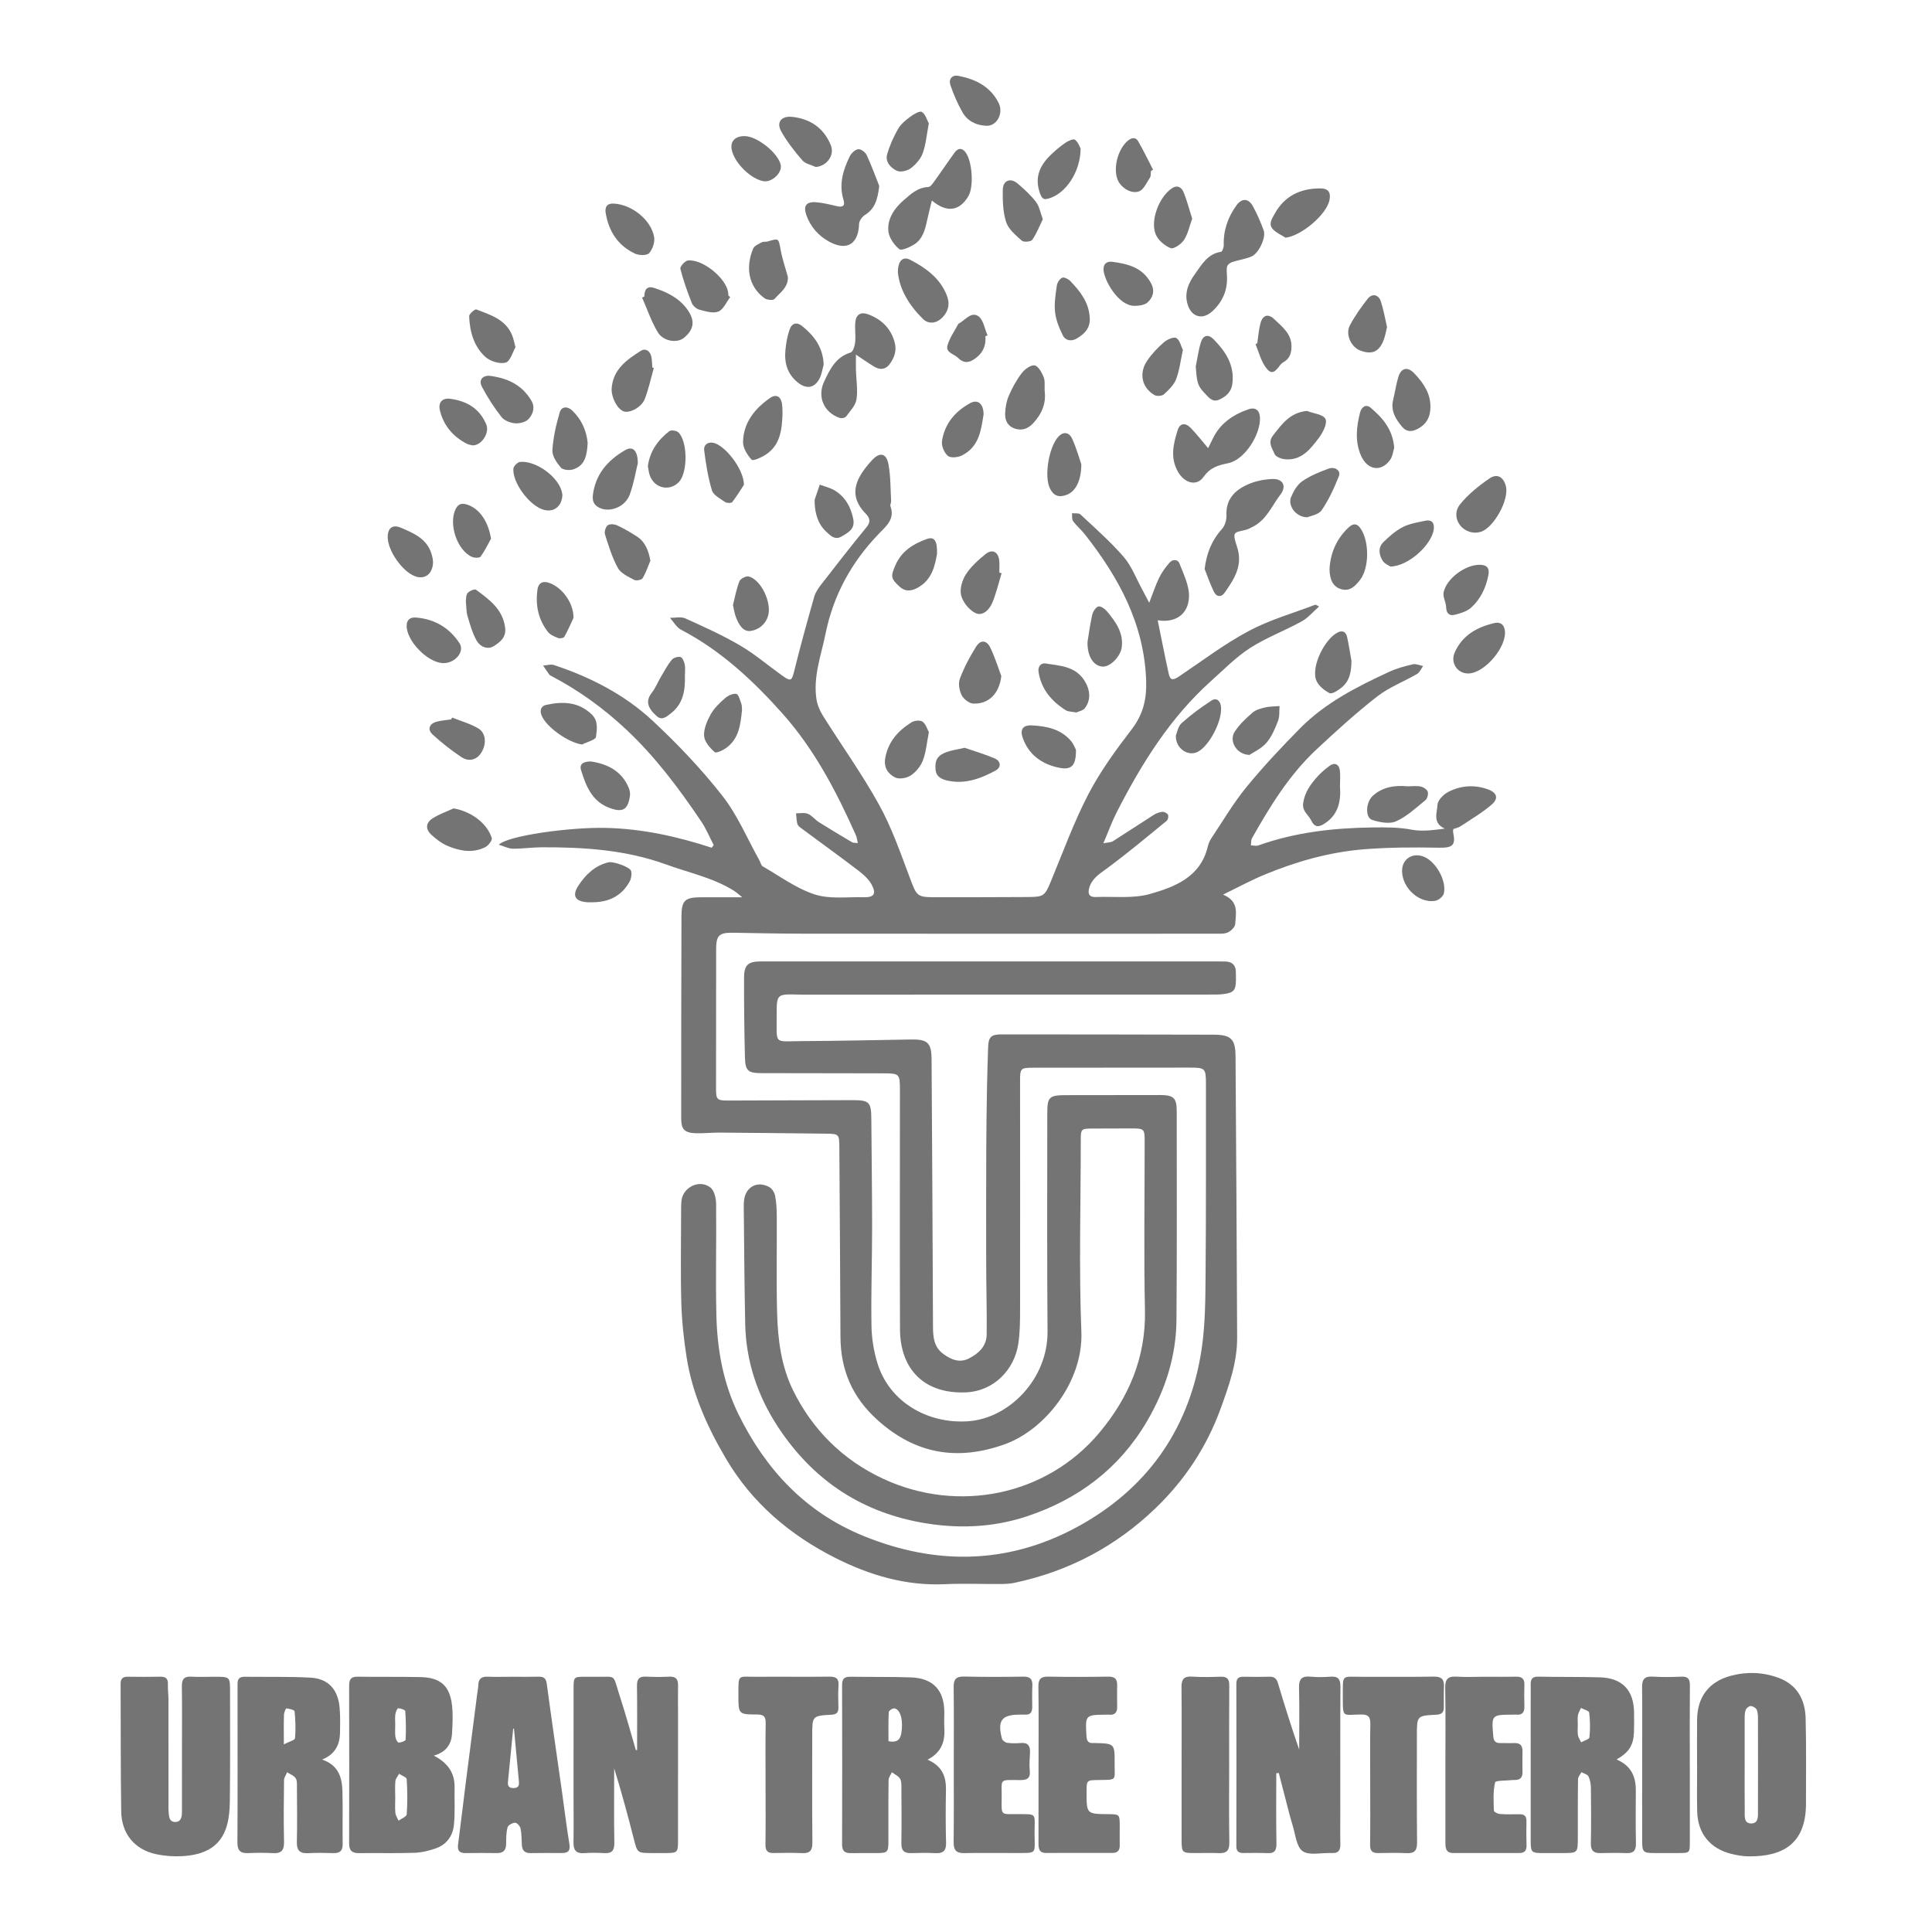 <?xml version="1.0" encoding="utf-8"?>
<!-- Generator: Adobe Illustrator 27.6.1, SVG Export Plug-In . SVG Version: 6.00 Build 0)  -->
<svg version="1.1" id="Layer_1" xmlns="http://www.w3.org/2000/svg" xmlns:xlink="http://www.w3.org/1999/xlink" x="0px" y="0px"
	 viewBox="0 0 1080 1080" style="enable-background:new 0 0 1080 1080;" xml:space="preserve">
<style type="text/css">
	.st0{fill:#747474;}
</style>
<g>
	<path class="st0" d="M683.68,500.09c9.13,3.78,7.16,10.52,6.81,16.42c-0.1,1.67-2.23,3.81-3.96,4.65c-1.9,0.93-4.42,0.79-6.66,0.79
		c-77.21,0.03-154.43,0.04-231.64-0.02c-12.76-0.01-25.53-0.31-38.29-0.52c-7.88-0.13-9.59,1.38-9.61,9.12
		c-0.06,26.06-0.07,52.12-0.06,78.18c0,5.96,0.58,6.51,6.85,6.5c23.15-0.05,46.3-0.19,69.44-0.22c9.49-0.01,10.46,1.12,10.52,10.68
		c0.13,20.06,0.44,40.11,0.44,60.17c-0.01,18.45-0.66,36.9-0.36,55.34c0.11,7,1.29,14.22,3.35,20.92
		c6.62,21.53,27.91,33.92,50.57,32.4c23.14-1.55,44.72-23.76,44.5-50.2c-0.34-40.47-0.13-80.94-0.15-121.4
		c0-9.83,0.88-10.69,10.9-10.71c17.32-0.03,34.64-0.07,51.96-0.06c7.88,0,9.51,1.57,9.51,9.29c0,38.85,0.17,77.7-0.15,116.55
		c-0.17,20.32-6.27,39.13-16.54,56.64c-15.46,26.37-38.48,43.53-67,53.01c-19.41,6.45-39.53,7.14-59.9,3.34
		c-34.26-6.4-60.47-24.59-79.34-53.34c-11.36-17.31-17.86-36.6-18.3-57.52c-0.46-21.84-0.56-43.68-0.81-65.53
		c-0.01-1.13,0.03-2.27,0.15-3.39c0.78-7.68,7.4-11.35,14.18-7.56c1.55,0.87,2.89,3.13,3.23,4.96c0.71,3.79,0.89,7.71,0.91,11.58
		c0.09,17.97-0.29,35.94,0.18,53.9c0.39,14.78,2.32,29.67,8.84,42.99c10.93,22.31,28.12,39.29,50.64,49.69
		c42.01,19.4,91.22,9.21,120.56-25.73c16.34-19.46,26.14-41.96,25.58-68.41c-0.67-31.55-0.15-63.13-0.16-94.69
		c0-6.77-0.32-7.1-7.14-7.11c-7.45-0.01-14.89,0.02-22.34,0.07c-5.98,0.04-6.23,0.28-6.23,6.38c-0.01,35.77-1.08,71.59,0.33,107.31
		c1.09,27.55-20.12,54.65-42.87,62.81c-26.23,9.4-49.81,5.63-71.09-13.56c-14.17-12.78-20.65-27.99-20.71-46.64
		c-0.12-35.12-0.42-70.23-0.62-105.35c-0.04-7.86-0.12-8.01-7.7-8.09c-19.74-0.22-39.48-0.46-59.22-0.6
		c-4.68-0.04-9.39,0.57-14.05,0.32c-5.65-0.31-7.44-2.37-7.44-8.03c0-37.72,0.02-75.43,0.15-113.15c0.03-8.98,2-10.67,11.03-10.69
		c7.23-0.01,14.45,0,22.92,0c-1.99-1.58-3.24-2.79-4.69-3.69c-11.69-7.27-25.13-10.01-37.85-14.64c-22.6-8.22-46.02-9.69-69.7-9.6
		c-5.33,0.02-10.65,0.85-15.98,0.78c-2.45-0.03-4.88-1.32-7.83-2.2c4.67-5.05,39.79-9.9,59.95-9.42
		c20.26,0.48,39.82,4.79,59.07,11.09c0.37-0.5,0.74-1.01,1.1-1.51c-2.33-4.46-4.25-9.18-7.05-13.32
		c-12.41-18.36-25.57-36.01-41.92-51.32c-12.67-11.86-26.39-21.79-41.66-29.78c-0.43-0.22-0.94-0.43-1.21-0.8
		c-1.22-1.67-2.36-3.4-3.53-5.11c2.04-0.13,4.29-0.88,6.09-0.28c20.49,6.76,39.57,16.58,55.31,31.28
		c13.88,12.97,27.14,26.89,38.84,41.83c8.46,10.8,13.91,23.96,20.69,36.07c0.63,1.12,0.9,2.8,1.84,3.34
		c9.58,5.5,18.76,12.36,29.07,15.7c8.45,2.74,18.27,1.33,27.48,1.56c5.52,0.14,7.05-1.79,4.52-6.73c-1.65-3.22-4.72-5.96-7.68-8.22
		c-10.65-8.13-21.53-15.95-32.29-23.94c-0.75-0.56-1.58-1.39-1.78-2.24c-0.43-1.88-0.48-3.85-0.68-5.78
		c2.23,0.05,4.72-0.51,6.64,0.3c2.29,0.96,3.97,3.29,6.14,4.66c6.14,3.87,12.38,7.58,18.63,11.28c0.61,0.36,1.52,0.21,3.12,0.39
		c-0.41-1.74-0.52-3.11-1.05-4.3c-10.84-24.31-23.11-47.89-40.89-67.88c-16.48-18.53-34.57-35.43-56.92-47.09
		c-2.52-1.32-4.13-4.38-6.16-6.63c2.87,0.05,6.15-0.79,8.55,0.3c10.43,4.71,20.93,9.44,30.78,15.22c8.3,4.88,15.7,11.28,23.59,16.89
		c4.75,3.38,5.19,2.77,6.61-2.96c3.4-13.78,7.21-27.47,11.08-41.14c0.68-2.41,2.19-4.72,3.76-6.73
		c8.41-10.84,16.82-21.69,25.54-32.28c2.58-3.13,1.68-5.31-0.5-7.54c-6.48-6.66-7.59-13.52-2.87-21.55
		c1.78-3.03,4.09-5.82,6.49-8.42c4.24-4.58,7.92-3.9,9.1,2.32c1.27,6.73,1.1,13.73,1.5,20.62c0.05,0.95-0.66,2.05-0.38,2.85
		c2.57,7.12-2.14,10.92-6.37,15.3c-15.28,15.8-25.5,34.27-29.92,56.02c-2.48,12.18-7.03,24.02-5.05,36.72
		c0.5,3.22,1.95,6.49,3.7,9.27c10.39,16.54,21.83,32.49,31.27,49.56c6.98,12.63,11.81,26.51,16.92,40.09
		c4.31,11.45,3.87,11.65,15.9,11.65c16.83,0,33.67-0.03,50.5-0.12c8.81-0.05,9.37-0.68,12.78-8.88
		c6.76-16.26,12.77-32.94,20.87-48.52c6.66-12.81,15.32-24.72,24.16-36.21c6.56-8.53,8.58-17.07,8.17-27.78
		c-1.22-31.56-15.37-57.26-34.13-81.2c-2.09-2.66-4.75-4.88-6.75-7.6c-0.76-1.03-0.4-2.88-0.55-4.36c1.6,0.2,3.77-0.2,4.72,0.69
		c8.25,7.73,16.82,15.23,24.18,23.75c4.44,5.13,6.92,11.96,10.26,18.04c1.19,2.18,2.31,4.39,3.99,7.58
		c2.16-5.52,3.57-9.91,5.57-14.01c1.47-3,3.51-5.8,5.7-8.33c1.75-2.03,4.67-2.16,5.66,0.42c2.27,5.91,5.4,12.12,5.32,18.17
		c-0.13,10.24-7.69,15.16-17.51,13.53c2.01,9.85,3.95,19.8,6.12,29.7c0.85,3.9,2.32,4.05,5.81,1.71
		c12.87-8.64,25.31-18.12,38.92-25.39c11.69-6.25,24.77-9.93,37.24-14.72c0.2-0.08,0.56,0.24,2.14,1c-3.51,3.07-6.26,6.43-9.79,8.37
		c-9.49,5.2-19.8,9.04-28.85,14.87c-7.91,5.1-14.66,12.06-21.74,18.4c-22.91,20.52-38.79,46.15-52.66,73.18
		c-2.7,5.26-4.71,10.88-7.56,17.55c2.58-0.52,4.2-0.44,5.33-1.15c7.65-4.83,15.16-9.87,22.79-14.71c1.43-0.91,3.19-1.58,4.85-1.72
		c1.05-0.09,2.7,0.74,3.16,1.63c0.42,0.82,0.02,2.78-0.72,3.38c-11.1,9.06-22.09,18.3-33.64,26.77c-4.17,3.06-8.24,5.58-9.69,10.81
		c-0.89,3.21,0.01,5.16,3.62,5.02c10.18-0.39,20.88,1,30.41-1.71c14-3.98,28.3-9.53,32.28-26.6c0.4-1.7,1.2-3.39,2.17-4.84
		c6.36-9.51,12.18-19.46,19.4-28.28c9.4-11.48,19.61-22.35,30.04-32.91c14.07-14.23,31.71-23.18,49.62-31.48
		c4.22-1.96,8.83-3.21,13.37-4.27c1.75-0.41,3.82,0.6,5.75,0.96c-1.1,1.51-1.88,3.57-3.36,4.43c-7.39,4.31-15.65,7.41-22.31,12.6
		c-11.82,9.21-22.94,19.34-33.91,29.58c-15.19,14.18-25.97,31.72-36.07,49.66c-0.62,1.1-0.44,2.64-0.63,3.97
		c1.38,0.04,2.9,0.5,4.11,0.07c20.66-7.38,42.06-9.79,63.86-10.07c7.42-0.09,14.68-0.15,22.08,1.27c5.67,1.09,11.71,0.22,18.34-0.6
		c-7.03-3.2-4.25-8.98-4.07-13.3c0.11-2.55,3.35-5.86,6.01-7.22c6.98-3.59,14.53-4.2,22.13-1.47c5.05,1.82,6.24,5.01,2.12,8.57
		c-5.3,4.59-11.48,8.18-17.35,12.08c-1.17,0.78-2.67,1.04-4.01,1.54c-0.09,0.65-0.29,1.14-0.2,1.56c1.67,7.68-0.22,9.04-8.12,8.89
		c-13.89-0.26-27.86-0.22-41.69,0.89c-19.43,1.56-38.11,6.91-56.09,14.39C699.13,492.18,692.21,495.95,683.68,500.09z"/>
	<path class="st0" d="M554.14,537.44c41.6,0,83.2,0,124.8,0c1.78,0,3.56,0.05,5.34,0.02c4.37-0.07,6.69,1.91,6.59,6.42
		c-0.03,1.29,0.06,2.59,0.04,3.88c-0.08,5.82-1.23,7.16-6.86,7.92c-1.44,0.19-2.9,0.29-4.35,0.29
		c-77.05,0.02-154.09,0.03-231.14,0.04c-0.81,0-1.62-0.02-2.43-0.04c-11.96-0.32-12-0.32-11.96,11.93
		c0.05,16.38-1.83,14.17,14.2,14.09c20.22-0.11,40.45-0.55,60.67-0.91c9.38-0.17,11.66,1.69,11.72,11.09
		c0.34,49.84,0.58,99.69,0.79,149.53c0.02,5.85,0.54,11.34,5.76,15.15c4.41,3.22,9.08,5.22,14.43,2.48
		c5.47-2.8,9.75-6.89,9.82-13.39c0.15-12.94-0.24-25.89-0.27-38.83c-0.05-21.19-0.04-42.38,0.03-63.57
		c0.04-11.65,0.21-23.3,0.41-34.95c0.13-7.76,0.37-15.53,0.64-23.29c0.2-5.64,1.7-7.08,7.48-7.07c39.49,0.02,78.99,0.05,118.48,0.16
		c9.79,0.03,12.27,2.36,12.34,11.98c0.37,52.43,0.68,104.87,0.9,157.3c0.06,14.01-4.62,27.1-9.32,39.98
		c-7.76,21.27-20,39.79-36.38,55.53c-22.27,21.39-48.53,35.19-78.69,41.61c-2.66,0.57-5.46,0.66-8.2,0.68
		c-10.2,0.07-20.41-0.39-30.59,0.09c-22,1.04-42.28-4.99-61.56-14.74c-25.34-12.81-46.4-30.66-60.96-55.34
		c-10.41-17.64-18.84-36.24-22.04-56.68c-1.56-10.01-2.68-20.17-2.96-30.29c-0.48-16.98-0.14-33.99-0.13-50.98
		c0-2.1-0.01-4.22,0.21-6.3c0.81-7.64,10.08-12.18,16.19-7.39c2.14,1.68,3.13,5.91,3.17,9c0.23,20.88-0.35,41.77,0.16,62.63
		c0.47,19.21,3.89,38.03,12.5,55.44c15.12,30.6,37.23,54.34,69.28,67.51c42.22,17.34,83.99,15.99,123.62-6.93
		c37.46-21.66,59.64-54.87,65.92-97.83c2-13.68,2.02-27.72,2.14-41.61c0.31-35.12,0.16-70.25,0.2-105.37
		c0.01-9.73-0.2-9.89-9.67-9.88c-28.81,0.03-57.62,0.02-86.43,0.06c-7.71,0.01-7.82,0.19-7.81,7.93
		c0.02,42.57,0.08,85.14,0.01,127.71c-0.01,6.3-0.07,12.68-1.02,18.87c-2.17,14.04-13.38,26.3-29.33,26.97
		c-22.73,0.95-36.7-12.42-36.78-35.39c-0.14-44.35-0.06-88.7-0.04-133.05c0-9.72-0.07-9.88-9.61-9.9
		c-22.48-0.05-44.97-0.06-67.45-0.11c-7.81-0.02-9.38-1.17-9.57-8.74c-0.38-14.88-0.54-29.76-0.5-44.65
		c0.02-7.15,2.27-9.06,9.54-9.07C468.35,537.42,511.25,537.43,554.14,537.44z"/>
	<path class="st0" d="M242.5,981.41c8.08,4.17,11.79,9.89,11.62,18.02c-0.15,6.93,0.33,13.91-0.38,20.78
		c-0.61,5.88-3.93,10.77-9.74,12.89c-3.89,1.42-8.11,2.47-12.22,2.62c-10.33,0.37-20.69,0.05-31.03,0.19
		c-3.84,0.05-5.59-1.33-5.58-5.35c0.07-29.42,0.05-58.84,0-88.26c-0.01-3.29,0.88-5.09,4.67-5.02c11.8,0.2,23.6-0.05,35.4,0.23
		c11.06,0.25,16.27,4.98,17.46,15.95c0.55,5.11,0.29,10.34,0,15.49C252.37,974.94,249.56,979.39,242.5,981.41z M220.94,1004.77
		c0,2.89-0.2,5.8,0.08,8.66c0.15,1.49,1.16,2.89,1.78,4.33c1.59-1.17,4.47-2.25,4.56-3.53c0.46-6.53,0.4-13.12-0.01-19.65
		c-0.07-1.1-2.77-2.03-4.25-3.04c-0.72,1.36-1.92,2.66-2.07,4.08C220.72,998.65,220.94,1001.72,220.94,1004.77z M220.94,964.08
		c0,2.26-0.2,4.54,0.08,6.76c0.15,1.21,1.1,3.23,1.76,3.26c1.36,0.06,3.93-0.92,3.96-1.57c0.26-5.32,0.21-10.68-0.19-15.99
		c-0.05-0.7-2.58-1.59-3.97-1.62c-0.52-0.01-1.4,2.13-1.57,3.37C220.74,960.18,220.94,962.14,220.94,964.08z"/>
	<path class="st0" d="M101.72,977.19c0-11.49,0.11-22.99-0.06-34.48c-0.06-3.9,1.14-5.67,5.26-5.44c4.36,0.25,8.74,0.05,13.11,0.05
		c8.56,0,8.57,0,8.57,8.34c0,20.4,0.14,40.79-0.12,61.19c-0.07,5.26-0.52,10.82-2.31,15.69c-4.06,11.07-13.69,14.48-24.43,15.07
		c-4.79,0.26-9.76-0.1-14.45-1.1c-11.99-2.56-19.34-11.35-19.53-23.88c-0.36-23.79-0.21-47.59-0.34-71.38
		c-0.02-2.99,1.31-3.99,4.12-3.95c5.99,0.09,11.98,0.12,17.97-0.01c3.04-0.07,4.48,0.92,4.35,4.16c-0.12,2.74,0.29,5.49,0.3,8.24
		c0.03,19.75,0.02,39.5,0.02,59.25c0,0.97-0.05,1.95,0.02,2.91c0.22,2.88,0.04,6.75,3.87,6.65c3.74-0.1,3.64-3.87,3.64-6.83
		C101.72,1000.18,101.71,988.68,101.72,977.19z"/>
	<path class="st0" d="M948.67,986.43c0-8.41-0.08-16.82,0.02-25.23c0.15-12.61,6.61-21.14,18.8-24.41c8.96-2.4,17.98-2.1,26.72,1.13
		c10.45,3.86,14.88,12.22,15.15,22.67c0.42,15.84,0.16,31.7,0.19,47.55c0.05,22.98-13.43,29.78-32.15,29.57
		c-3.2-0.04-6.45-0.61-9.57-1.38c-11.89-2.93-18.81-11.46-19.09-23.7c-0.2-8.73-0.04-17.47-0.04-26.2
		C948.69,986.43,948.68,986.43,948.67,986.43z M975.28,985.78c0,8.73-0.06,17.47,0.03,26.2c0.03,2.96-0.62,7.27,3.49,7.34
		c4.47,0.08,3.9-4.34,3.91-7.48c0.06-16.98,0.04-33.97,0-50.95c0-1.75-0.01-3.68-0.72-5.2c-0.47-1.02-2.15-1.95-3.34-2
		c-0.92-0.04-2.36,1.13-2.76,2.1c-0.59,1.43-0.6,3.16-0.61,4.76C975.25,968.95,975.27,977.37,975.28,985.78z"/>
	<path class="st0" d="M356.14,978.3c0-11.97,0.1-23.94-0.06-35.9c-0.05-3.73,1.15-5.34,5.01-5.15c4.36,0.22,8.74,0.23,13.1,0.02
		c3.64-0.17,4.91,1.43,4.85,4.87c-0.1,5.66-0.01,11.33-0.01,16.99c0,23.3,0.01,46.6-0.01,69.9c-0.01,6.53-0.32,6.8-6.87,6.84
		c-2.59,0.02-5.18,0.01-7.77,0c-8.23-0.02-8.08-0.06-10.15-8.2c-3.33-13.1-6.89-26.14-10.9-39.15c0,13.82-0.16,27.64,0.09,41.45
		c0.08,4.44-1.29,6.23-5.75,5.94c-3.71-0.24-7.45-0.25-11.16,0.01c-4.52,0.32-5.99-1.74-5.92-5.99c0.14-8.9,0.02-17.8,0.02-26.7
		c0-19.74-0.02-39.48,0.02-59.22c0.01-6.7,0.08-6.7,6.83-6.7c1.46,0,2.91-0.03,4.37,0.01c13.51,0.34,10.27-2.45,14.76,11.24
		c3.21,9.81,5.91,19.79,8.84,29.7C355.67,978.28,355.9,978.29,356.14,978.3z"/>
	<path class="st0" d="M903.67,983.57c8,3.34,10.79,9.39,10.76,17.19c-0.04,9.86-0.13,19.73,0.07,29.59c0.08,3.88-1.12,5.71-5.2,5.55
		c-4.84-0.18-9.7-0.13-14.55-0.01c-3.83,0.1-5.53-1.33-5.45-5.41c0.2-10.34,0.15-20.7,0.02-31.04c-0.03-2.19-0.42-4.56-1.38-6.48
		c-0.57-1.13-2.57-1.55-3.93-2.28c-0.66,1.29-1.86,2.57-1.88,3.87c-0.16,10.99-0.1,21.99-0.11,32.99c-0.01,8.2-0.12,8.32-8.46,8.34
		c-3.23,0.01-6.47,0.01-9.7,0.01c-8.16-0.01-8.18-0.02-8.19-7.98c-0.01-25.23-0.01-50.45-0.01-75.68c0-3.56,0.07-7.12,0-10.67
		c-0.06-2.98,1-4.37,4.27-4.3c11.48,0.24,22.96,0.04,34.43,0.38c12.49,0.37,18.94,7.17,19.09,19.61c0.04,3.72,0.09,7.44-0.06,11.16
		C913.11,975.62,910.61,979.59,903.67,983.57z M882,964.16c0,1.94-0.23,3.92,0.08,5.81c0.23,1.39,1.17,2.66,1.8,3.99
		c1.61-0.92,4.5-1.7,4.62-2.78c0.48-4.57,0.42-9.25-0.13-13.81c-0.13-1.04-2.98-1.75-4.58-2.62c-0.59,1.36-1.46,2.66-1.71,4.08
		C881.78,960.56,882.01,962.38,882,964.16z"/>
	<path class="st0" d="M180.06,983.62c9.42,3.19,11.2,10.31,11.38,18.08c0.23,9.7-0.03,19.41,0.11,29.12
		c0.05,3.82-1.58,5.2-5.25,5.08c-4.69-0.15-9.39-0.21-14.07,0.03c-4.55,0.24-6.39-1.46-6.28-6.15c0.23-10.19,0.1-20.38,0.04-30.57
		c-0.01-1.76,0.17-3.88-0.71-5.17c-1.02-1.5-3.12-2.26-4.75-3.34c-0.62,1.48-1.74,2.95-1.76,4.43c-0.15,11.48-0.25,22.97,0,34.45
		c0.1,4.57-1.35,6.58-6.06,6.33c-4.68-0.24-9.39-0.21-14.07-0.01c-4.35,0.18-5.95-1.51-5.92-5.97c0.16-25.88,0.07-51.77,0.07-77.65
		c0-3.72,0.04-7.44,0.01-11.16c-0.02-2.62,1.18-3.82,3.83-3.79c12.29,0.14,24.61-0.18,36.87,0.48c10.05,0.54,15.49,6.59,16.36,16.93
		c0.39,4.64,0.31,9.33,0.21,14C189.92,975.34,187.37,980.6,180.06,983.62z M158.67,975.11c3.03-1.58,6.16-2.36,6.25-3.4
		c0.44-4.99,0.25-10.07-0.25-15.07c-0.08-0.76-2.92-1.46-4.55-1.66c-0.33-0.04-1.34,2.27-1.38,3.52
		C158.58,963.45,158.67,968.42,158.67,975.11z"/>
	<path class="st0" d="M713.45,991.27c0,13.06-0.15,26.13,0.09,39.19c0.07,3.96-0.99,5.67-5.09,5.46c-4.52-0.22-9.05-0.08-13.58-0.08
		c-2.56,0-3.74-1.06-3.74-3.82c0.06-30.24,0.06-60.48,0-90.73c-0.01-2.95,1.18-4.05,4.04-3.98c4.85,0.11,9.71,0.11,14.55-0.01
		c2.77-0.07,3.95,1.18,4.71,3.75c3.69,12.37,7.56,24.68,11.82,36.99c0-11.5,0.2-23-0.09-34.49c-0.12-4.91,1.51-6.76,6.41-6.29
		c3.69,0.35,7.45,0.3,11.15,0.02c4.27-0.32,5.61,1.33,5.59,5.56c-0.15,23.77-0.07,47.55-0.08,71.32c0,5.66-0.1,11.32,0.03,16.98
		c0.07,3.28-1.25,4.86-4.55,4.71c-0.32-0.01-0.65,0.02-0.97,0.01c-5.32-0.18-11.94,1.5-15.57-1.07c-3.48-2.45-4-9.26-5.54-14.24
		c-1.53-4.93-2.73-9.96-4.04-14.96c-1.26-4.81-2.49-9.63-3.74-14.45C714.4,991.19,713.92,991.23,713.45,991.27z"/>
	<path class="st0" d="M518.48,983.67c8.11,3.48,10.45,9.32,10.32,16.8c-0.18,9.86-0.22,19.74,0.06,29.6
		c0.13,4.57-1.66,6.06-5.96,5.85c-4.52-0.22-9.06-0.17-13.58-0.02c-3.9,0.12-5.52-1.44-5.45-5.44c0.16-10.35,0.08-20.7,0.02-31.06
		c-0.01-1.75,0.07-3.82-0.8-5.15c-0.99-1.53-2.98-2.4-4.54-3.55c-0.64,1.46-1.81,2.9-1.83,4.37c-0.16,11.32-0.08,22.64-0.09,33.97
		c-0.01,6.45-0.36,6.81-6.88,6.85c-4.69,0.03-9.38-0.07-14.07,0.02c-3.39,0.07-4.97-1.17-4.95-4.82c0.09-29.76,0.08-59.53,0-89.29
		c-0.01-3.43,1.4-4.54,4.65-4.49c11.32,0.18,22.65-0.04,33.96,0.37c12.32,0.46,18.52,7.24,18.53,19.46c0,3.07-0.16,6.16,0.03,9.22
		C528.31,973.73,526.14,979.73,518.48,983.67z M496.67,973.34c4.14,0.85,6.44-0.39,7.12-4.16c1.28-7.17-0.3-13.54-3.78-14.19
		c-0.95-0.18-3.14,1.27-3.19,2.06C496.53,962.46,496.67,967.89,496.67,973.34z"/>
	<path class="st0" d="M286.83,937.32c4.69,0,9.38,0.09,14.07-0.03c2.85-0.07,4.31,0.65,4.74,3.91c2.7,20.12,5.66,40.21,8.5,60.31
		c1.38,9.74,2.54,19.52,4.14,29.23c0.63,3.79-0.65,5.13-4.17,5.12c-5.82-0.01-11.65-0.09-17.47,0.04c-3.28,0.07-4.74-1.47-4.92-4.57
		c-0.18-3.06-0.1-6.18-0.71-9.16c-0.27-1.31-1.98-3.27-3.01-3.25c-1.49,0.03-3.91,1.31-4.25,2.53c-0.81,2.89-0.78,6.05-0.8,9.11
		c-0.02,3.59-1.45,5.39-5.21,5.33c-5.82-0.1-11.64-0.08-17.47,0c-3.34,0.04-4.66-1.32-4.21-4.73c1.51-11.53,2.85-23.07,4.31-34.6
		c2.09-16.5,4.24-32.99,6.37-49.49c0.23-1.76,0.59-3.52,0.66-5.29c0.13-3.57,1.99-4.64,5.36-4.49
		C277.44,937.48,282.14,937.32,286.83,937.32z M287.31,966.3c-0.14,0.01-0.28,0.01-0.43,0.02c-0.95,9.59-1.91,19.19-2.84,28.78
		c-0.21,2.13-0.51,4.33,2.76,4.44c2.54,0.09,3.53-0.99,3.29-3.47C289.14,986.15,288.23,976.22,287.31,966.3z"/>
	<path class="st0" d="M829.92,937.31c5.83,0,11.66,0.1,17.48-0.04c3.24-0.08,4.84,1.05,4.74,4.45c-0.11,4.04-0.1,8.09,0,12.14
		c0.08,3.19-1.06,4.97-4.52,4.64c-0.64-0.06-1.29,0-1.94,0c-12,0.07-11.93,0.06-10.92,12.19c0.23,2.71,1.37,3.74,3.94,3.69
		c2.59-0.05,5.18,0.12,7.77,0.01c3.37-0.15,4.68,1.48,4.62,4.68c-0.07,3.88-0.07,7.77-0.01,11.65c0.05,3.13-1.53,4.4-4.49,4.3
		c-0.32-0.01-0.65-0.02-0.97,0.02c-3.44,0.4-9.58,0.17-9.85,1.33c-1.2,5.05-0.83,10.51-0.67,15.82c0.02,0.68,2.12,1.76,3.31,1.85
		c3.71,0.26,7.44,0.17,11.16,0.13c2.65-0.02,3.78,1.18,3.73,3.85c-0.09,4.53-0.1,9.07,0.04,13.6c0.09,2.89-1.14,4.22-3.96,4.22
		c-12.3,0-24.6-0.02-36.91,0.02c-4.21,0.01-4.48-2.73-4.48-5.9c0.03-14.57,0.01-29.14,0-43.71c0-14.25,0.17-28.49-0.11-42.73
		c-0.1-4.98,1.64-6.6,6.48-6.26C819.54,937.6,824.74,937.32,829.92,937.31z"/>
	<path class="st0" d="M533.17,986.25c0-14.4,0.11-28.79-0.07-43.19c-0.05-4.38,1.41-5.97,5.9-5.86c10.99,0.27,22,0.22,32.99,0.05
		c3.81-0.06,5.28,1.34,5.1,5.09c-0.19,4.04-0.08,8.09-0.07,12.13c0,2.77-1.19,4.25-4.12,4.02c-0.96-0.08-1.94,0-2.91,0
		c-10.06,0.01-12.55,3.31-9.9,13.43c0.26,1,1.84,2.17,2.94,2.32c2.54,0.36,5.17,0.31,7.75,0.11c3.97-0.31,5.13,1.74,5,5.25
		c-0.13,3.39-0.5,6.82-0.14,10.16c0.5,4.67-1.83,5.36-5.7,5.32c-11.86-0.11-9.86-0.91-10,10.11c-0.13,10.02-0.57,8.86,8.83,8.92
		c10.92,0.07,9.64-0.74,9.56,9.68c-0.1,13.34,2.34,11.97-12.13,12.05c-9.06,0.05-18.12-0.14-27.17,0.06c-4.43,0.1-5.99-1.64-5.94-6
		C533.26,1015.37,533.16,1000.81,533.17,986.25z"/>
	<path class="st0" d="M580.55,986.5c0-14.56,0.13-29.12-0.08-43.67c-0.06-4.27,1.39-5.67,5.61-5.58c11.16,0.22,22.32,0.18,33.48,0
		c3.59-0.06,5.01,1.31,4.94,4.76c-0.07,4.04-0.06,8.09,0.01,12.13c0.05,3.31-1.47,4.74-4.75,4.37c-0.48-0.05-0.97,0-1.45,0
		c-11.73,0.14-11.66,0.13-10.95,12.1c0.16,2.64,1.05,3.94,3.74,3.76c0.32-0.02,0.65,0,0.97,0c11.03,0.28,11.1,0.28,11.01,11.48
		c-0.08,9.64,1.69,9.02-9.04,9.19c-6.63,0.1-6.63,0.1-6.64,6.74c-0.01,12.24-0.01,12.24,12.12,12.34c6.34,0.06,6.4,0.11,6.42,6.62
		c0.01,3.56-0.09,7.12,0,10.68c0.07,2.77-1.04,4.35-3.9,4.36c-12.45,0.02-24.91,0.02-37.36,0.03c-3.95,0-4.15-2.65-4.15-5.64
		C580.56,1015.62,580.54,1001.06,580.55,986.5z"/>
	<path class="st0" d="M765.95,996.76c0-11-0.14-22,0.07-32.99c0.08-3.93-1.02-5.4-5.16-5.36c-10.51,0.11-10.25,2.31-10.21-10.46
		c0.04-12.27-0.89-10.57,10.64-10.61c13.42-0.04,26.85,0.13,40.27-0.1c4.33-0.07,5.8,1.61,5.63,5.66
		c-0.16,3.88-0.06,7.76-0.08,11.64c-0.01,2.79-1.34,3.87-4.2,4c-10.86,0.52-10.86,0.62-10.86,11.7c0,19.89-0.1,39.79,0.1,59.68
		c0.05,4.42-1.31,6.2-5.78,6c-5.33-0.24-10.67-0.13-16.01-0.05c-3.29,0.05-4.52-1.3-4.47-4.66
		C766.05,1019.73,765.95,1008.24,765.95,996.76z"/>
	<path class="st0" d="M427.95,997.2c0-11.32-0.11-22.65,0.07-33.97c0.06-3.56-1.04-4.8-4.69-4.81
		c-10.56-0.03-10.57-0.17-10.55-10.95c0.02-12.06-0.47-10.05,10.13-10.14c13.59-0.11,27.18,0.09,40.76-0.07
		c3.76-0.04,5.32,1.08,5.06,4.98c-0.27,4.03-0.16,8.09-0.05,12.13c0.08,2.79-0.87,4-3.86,4.17c-10.79,0.59-10.78,0.69-10.78,11.73
		c0,19.9-0.11,39.79,0.09,59.69c0.05,4.43-1.33,6.16-5.78,5.95c-5.33-0.25-10.67-0.13-16.01-0.06c-3.29,0.04-4.49-1.33-4.44-4.69
		C428.06,1019.85,427.96,1008.53,427.95,997.2z"/>
	<path class="st0" d="M944.63,986.76c0,14.24,0.01,28.49,0,42.73c0,6.34-0.02,6.35-6.56,6.38c-4.53,0.02-9.07,0.04-13.6,0
		c-5.82-0.05-6.46-0.6-6.48-6.38c-0.06-15.38-0.01-30.76-0.01-46.13c0-13.43,0.11-26.87-0.04-40.3c-0.05-4.36,1.45-6.11,5.96-5.82
		c5.32,0.35,10.68,0.24,16.02,0.02c3.64-0.15,4.77,1.31,4.74,4.83c-0.13,14.89-0.05,29.78-0.05,44.68
		C944.61,986.76,944.62,986.76,944.63,986.76z"/>
	<path class="st0" d="M687.12,986.79c0,14.39-0.15,28.78,0.09,43.16c0.07,4.47-1.51,6.15-5.87,5.96c-4.52-0.2-9.05-0.01-13.58-0.04
		c-6.98-0.03-7.23-0.27-7.24-7.49c-0.02-13.74,0-27.48,0-41.22c0-14.71,0.1-29.42-0.05-44.13c-0.04-4.35,1.41-6.1,5.93-5.79
		c5.31,0.36,10.67,0.23,16,0.05c3.61-0.12,4.79,1.4,4.77,4.89C687.06,957.04,687.12,971.92,687.12,986.79z"/>
	<path class="st0" d="M685.87,154.19c0.46,7.97-2.4,14.54-8.25,19.88c-5.28,4.83-11.34,3.27-13.61-3.51
		c-2.19-6.54,0.31-12.31,3.91-17.28c3.77-5.2,7.05-11.42,14.64-12.51c0.7-0.1,1.56-2.49,1.52-3.78c-0.26-8.26,2.35-15.58,7.08-22.16
		c2.99-4.16,6.71-4.08,9.16,0.36c2.41,4.36,4.4,8.99,6.1,13.68c1.38,3.82-2.7,12.69-6.76,14.47c-3.41,1.5-7.27,1.97-10.84,3.14
		c-1.12,0.37-2.53,1.4-2.82,2.42C685.52,150.55,685.87,152.42,685.87,154.19z"/>
	<path class="st0" d="M673.4,318.1c1.07-8.79,3.93-16.02,9.66-22.35c1.69-1.87,2.66-5.18,2.54-7.76
		c-0.42-8.91,4.74-13.94,11.8-17.13c4.29-1.94,9.29-2.94,14.02-3.1c5.79-0.2,7.9,4.07,4.41,8.63c-4.75,6.2-7.74,13.96-15.16,17.9
		c-1.42,0.75-2.88,1.55-4.42,1.93c-6.28,1.54-7.66,0.75-4.77,9.35c3.53,10.5-1.56,18.18-7.01,25.89c-1.83,2.6-4.49,2.18-5.84-0.57
		C676.6,326.76,675.11,322.38,673.4,318.1z"/>
	<path class="st0" d="M491.5,103.93c-0.89,8.04-2.68,12.91-7.93,16.19c-1.6,1-3.3,3.32-3.35,5.07c-0.31,11.08-6.65,15.29-16.5,10.02
		c-6.08-3.25-10.68-8.38-13.01-15.1c-1.75-5.06,0.05-7.49,5.52-7.05c3.84,0.31,7.64,1.25,11.4,2.15c3.23,0.78,4.98,0.07,3.89-3.5
		c-2.68-8.7-0.24-16.66,3.51-24.33c0.86-1.77,3-3.74,4.77-3.98c1.44-0.19,3.97,1.73,4.7,3.31
		C487.37,92.96,489.71,99.43,491.5,103.93z"/>
	<path class="st0" d="M520.92,112.08c-1.09,4.5-2.04,8.13-2.82,11.79c-1.06,5-2.53,9.93-7.05,12.77c-2.52,1.58-7.15,3.65-8.4,2.61
		c-2.9-2.44-5.75-6.51-6.06-10.13c-0.59-6.93,3.39-12.7,8.54-17.17c3.95-3.43,7.84-7.17,13.77-7.4c1.36-0.05,2.8-2.38,3.89-3.89
		c3.69-5.09,7.15-10.33,10.87-15.4c1.7-2.32,3.85-2.93,5.97-0.27c3.88,4.88,4.87,19.34,1.69,24.69
		C536.42,117.93,529.38,119.2,520.92,112.08z"/>
	<path class="st0" d="M478.47,198.24c0,3.69-0.06,6.24,0.01,8.79c0.15,5.44,1.14,11.01,0.29,16.28c-0.55,3.42-3.59,6.52-5.82,9.54
		c-0.56,0.75-2.49,1.13-3.5,0.79c-8.77-2.92-12.77-11.75-8.78-20.28c3.19-6.82,6.49-13.75,14.82-16.3c1.35-0.41,2.35-3.72,2.56-5.78
		c0.38-3.82-0.34-7.75,0.12-11.55c0.49-4.06,3.21-5.47,7.06-4.05c7.38,2.74,12.61,7.65,14.83,15.43c1.38,4.81-0.07,8.97-2.94,12.69
		c-2.24,2.9-5.3,2.98-8.26,1.25C485.72,203.21,482.77,201.07,478.47,198.24z"/>
	<path class="st0" d="M675.35,250.53c1.13-2.31,1.84-3.69,2.5-5.09c4.06-8.64,11.29-13.58,19.94-16.61c4-1.4,6.35,0.47,6.54,4.53
		c0.44,9.42-8.42,23.56-17.61,25.53c-5.85,1.25-10.04,2.3-13.95,7.73c-3.95,5.49-10.63,3.38-14.21-2.79
		c-4.54-7.82-2.68-15.71-0.21-23.46c1.21-3.78,4.25-4.25,7.16-1.27C668.75,242.39,671.58,246.1,675.35,250.53z"/>
	<path class="st0" d="M501.92,152.36c-0.03-6.71,2.82-9.27,7.03-7.06c8.53,4.46,16.22,9.97,20.14,19.33
		c2.04,4.86,1.32,9.17-2.31,12.88c-3.14,3.21-7.6,3.96-10.81,0.81C508.35,170.85,502.92,162.03,501.92,152.36z"/>
	<path class="st0" d="M253.5,451.92c7.95,1.18,18.29,6.93,21.4,16.53c0.4,1.23-1.88,4.24-3.59,5.1c-7.03,3.55-14.28,2.2-21.12-0.69
		c-3.32-1.41-6.37-3.78-9.07-6.24c-3.28-3-3.2-6.54,0.49-9C245.23,455.2,249.51,453.77,253.5,451.92z"/>
	<path class="st0" d="M824.68,297.78c-8.64-0.17-13.61-9.47-8.57-15.76c4.53-5.65,10.47-10.4,16.48-14.55c4.4-3.03,8-0.76,9.25,4.49
		c1.76,7.4-6.63,22.77-13.89,25.28C826.6,297.71,825.11,297.71,824.68,297.78z"/>
	<path class="st0" d="M583.97,218.48c0.94,7.14-1.69,13-6.44,18.12c-2.77,2.99-6.02,4.26-10.04,3.05c-4.05-1.22-5.69-4.47-5.61-8.18
		c0.07-3.45,0.71-7.1,2.06-10.26c1.89-4.43,4.28-8.77,7.19-12.58c1.66-2.18,5-4.69,7.19-4.37c2.02,0.29,4.06,3.95,5.08,6.53
		C584.31,213.07,583.83,215.89,583.97,218.48z"/>
	<path class="st0" d="M356.55,258.88c-1.13,4.55-2.21,11.33-4.54,17.64c-2.42,6.53-10.13,9.74-15.8,7.8
		c-3.61-1.24-5.24-3.59-4.81-7.35c1.35-11.81,8.34-19.72,18.15-25.38C353.59,249.25,356.49,251.62,356.55,258.88z"/>
	<path class="st0" d="M718.63,132.88c-2.4-1.56-5.22-2.74-7.1-4.78c-2.54-2.75-0.62-5.63,0.9-8.4
		c5.54-10.14,14.38-14.36,25.53-14.39c4.53-0.01,6.1,2.15,5.23,6.53C741.57,120,727.43,131.86,718.63,132.88z"/>
	<path class="st0" d="M559.74,377.93c-1.09,9.47-6.78,15.73-15.65,15.38c-2.31-0.09-5.44-2.52-6.53-4.71
		c-1.32-2.66-1.98-6.61-0.97-9.26c2.38-6.25,5.54-12.29,9.12-17.95c2.44-3.87,5.82-3.57,7.84,0.56
		C556.05,367.06,557.72,372.58,559.74,377.93z"/>
	<path class="st0" d="M730.61,229.72c3.63,1.42,9.17,1.96,10.35,4.51c1.15,2.47-1.46,7.57-3.7,10.54
		c-4.64,6.15-9.6,12.68-18.66,11.99c-2.15-0.16-5.37-1.31-6.03-2.87c-1.32-3.11-4.04-6.49-1.01-10.37
		C716.48,237.23,721.04,230.6,730.61,229.72z"/>
	<path class="st0" d="M743.21,318.13c0.48-8.86,3.81-16.96,10.84-23.43c2.46-2.26,4.51-2.11,6.43,0.59
		c5.03,7.07,5.05,22.21-0.23,28.92c-2.59,3.29-5.55,6.58-10.52,5.14C745.42,328.1,743.28,324.46,743.21,318.13z"/>
	<path class="st0" d="M519.26,409.31c-1.22,6.09-1.61,11.22-3.38,15.82c-1.24,3.24-3.89,6.46-6.78,8.37
		c-2.27,1.5-6.49,2.23-8.74,1.1c-3.83-1.93-6.46-5.46-5.52-10.77c1.62-9.24,7.23-15.38,14.71-20.06c1.6-1,4.88-1.32,6.17-0.35
		C517.6,404.84,518.38,407.72,519.26,409.31z"/>
	<path class="st0" d="M365.49,205.71c-1.66,5.83-2.9,11.84-5.11,17.45c-1.84,4.65-8.58,7.98-11.76,6.8
		c-3.75-1.39-7.06-8.21-6.69-12.97c0.81-10.59,8.44-15.89,16.26-20.85c2.6-1.65,5.11-0.05,5.85,3.02c0.48,2.01,0.42,4.16,0.6,6.25
		C364.91,205.51,365.2,205.61,365.49,205.71z"/>
	<path class="st0" d="M440.41,154.7c0.37,5.98-4.4,8.87-7.51,12.47c-0.74,0.86-4.23,0.51-5.57-0.48
		c-9.56-7.07-10.37-18.1-6.29-27.77c0.67-1.58,3.06-2.55,4.82-3.49c0.92-0.49,2.25-0.14,3.32-0.46c6.27-1.87,6-1.85,7.23,4.84
		C437.34,144.87,439.05,149.75,440.41,154.7z"/>
	<path class="st0" d="M559.91,320.44c-1.72,5.59-3.02,11.36-5.31,16.72c-1.61,3.77-5.41,7.53-9.45,5.48
		c-3.5-1.78-6.9-6.04-7.87-9.84c-0.9-3.52,0.57-8.46,2.65-11.71c2.79-4.35,6.89-8.01,10.96-11.32c3.78-3.07,7.18-1.31,7.69,3.54
		c0.24,2.23,0.04,4.5,0.04,6.76C559.05,320.19,559.48,320.32,559.91,320.44z"/>
	<path class="st0" d="M460.43,203.93c-0.8,2.71-1.12,5.69-2.5,8.07c-2.98,5.15-7.34,5.55-12.04,1.74
		c-5.84-4.74-7.54-11.07-6.82-18.16c0.39-3.81,1.03-7.68,2.28-11.28c1.32-3.8,4.08-4.46,7.2-1.92
		C455.31,187.85,460.16,194.45,460.43,203.93z"/>
	<path class="st0" d="M408.2,166.05c-2.15,2.82-3.77,6.93-6.6,8.1c-2.91,1.21-7.09-0.12-10.54-1c-1.68-0.43-3.67-2.11-4.31-3.71
		c-2.49-6.27-4.76-12.66-6.42-19.18c-0.3-1.18,2.49-4.41,4.13-4.62c8.09-1.04,21.31,9.66,22.57,17.71c0.1,0.64,0.11,1.29,0.17,1.93
		C407.53,165.53,407.87,165.79,408.2,166.05z"/>
	<path class="st0" d="M437.43,231.39c-0.31,9.06-1.34,17.44-9.3,22.71c-2.4,1.59-7.2,3.72-7.95,2.91c-2.43-2.66-4.9-6.59-4.82-9.98
		c0.25-10.83,6.55-18.64,15.14-24.58c3.33-2.3,5.94-0.9,6.62,3.13C437.46,227.62,437.35,229.75,437.43,231.39z"/>
	<path class="st0" d="M360.19,165.77c-0.01-4.27,1.81-6.05,5.6-4.79c7.1,2.36,13.74,5.52,18.35,11.91
		c4.47,6.2,4.03,11.13-1.81,15.97c-3.66,3.04-11.43,2.08-14.56-3.04c-3.69-6.05-5.96-12.97-8.85-19.51
		C359.35,166.13,359.77,165.95,360.19,165.77z"/>
	<path class="st0" d="M799.61,227.33c0.02,5.61-2.02,9.82-7.32,12.52c-3.51,1.79-6.24,1.44-8.6-1.38
		c-3.59-4.29-6.37-8.93-4.91-14.96c1.03-4.22,1.64-8.56,2.88-12.71c1.56-5.24,5.2-5.98,8.92-2.12
		C796.83,215.16,799.65,220.99,799.61,227.33z"/>
	<path class="st0" d="M582.94,122.55c-1.87,3.82-3.44,7.97-5.9,11.51c-0.75,1.08-4.75,1.44-5.82,0.49
		c-3.39-3.01-7.44-6.35-8.76-10.37c-1.85-5.63-1.99-12.01-1.9-18.05c0.08-5.33,4.28-6.95,8.36-3.49c3.67,3.12,7.29,6.46,10.21,10.25
		C580.98,115.27,581.49,118.67,582.94,122.55z"/>
	<path class="st0" d="M668.44,204.76c0.95-4.55,1.53-9.22,2.94-13.62c1.26-3.9,4.16-4.42,7.04-1.47
		c6.62,6.76,11.65,14.17,10.53,24.46c-0.55,5.01-3.53,7.52-7.43,9.28c-3.78,1.72-5.98-1.38-8.18-3.68
		C669.51,215.73,669.04,213.82,668.44,204.76z"/>
	<path class="st0" d="M328.51,247.62c-0.4,6.6-1.26,12.69-8.27,14.82c-2.04,0.62-5.61,0.27-6.77-1.09c-2.29-2.7-4.87-6.5-4.68-9.68
		c0.44-7.11,2.08-14.24,4.09-21.11c1.01-3.45,4.38-3.6,7.05-1.02C325.16,234.57,327.88,240.82,328.51,247.62z"/>
	<path class="st0" d="M519.21,68.99c-1.19,6.27-1.61,11.7-3.39,16.64c-1.17,3.25-3.9,6.34-6.71,8.45c-1.96,1.47-5.83,2.34-7.82,1.37
		c-3.37-1.64-6.65-4.96-5.33-9.36c1.44-4.84,3.52-9.59,6.04-13.97c1.55-2.7,4.23-4.92,6.79-6.83c1.92-1.44,5.33-3.44,6.54-2.7
		C517.35,63.85,518.16,67.08,519.21,68.99z"/>
	<path class="st0" d="M601.69,398.28c-2.53-0.5-4.55-0.39-5.94-1.27c-7.93-5.01-13.67-11.71-15.19-21.34
		c-0.49-3.11,1.35-5.2,3.96-4.78c8,1.29,16.59,1.47,21.72,9.63c3.21,5.11,3.73,10.68,0.22,15.33
		C605.41,397.26,603.01,397.65,601.69,398.28z"/>
	<path class="st0" d="M820.78,376.48c-6.22,0.05-10.11-6.04-7.58-11.76c4.26-9.62,12.39-14.07,22.01-16.41
		c3.11-0.76,5.43,0.45,5.98,3.91C842.67,361.34,829.97,376.41,820.78,376.48z"/>
	<path class="st0" d="M456.05,93.36c-2.55-1.2-5.83-1.77-7.52-3.72c-4.38-5.05-8.61-10.41-11.84-16.22
		c-2.89-5.19,0.21-8.76,6.21-8.09c10.12,1.13,17.49,6.19,21.47,15.66C466.73,86.61,462.4,92.78,456.05,93.36z"/>
	<path class="st0" d="M666.43,122.26c-1.46,4.02-2.32,8.41-4.58,11.89c-1.51,2.32-5.75,5.23-7.45,4.56
		c-3.35-1.33-7.04-4.46-8.37-7.75c-3.18-7.86,2.07-21.14,9.13-25.73c3.21-2.09,5.47-0.33,6.56,2.4
		C663.55,112.2,664.78,117,666.43,122.26z"/>
	<path class="st0" d="M415.87,270.99c-1.4,2.13-3.76,6.06-6.53,9.67c-0.51,0.67-3.03,0.65-3.97,0c-2.73-1.89-6.54-3.82-7.37-6.52
		c-2.22-7.26-3.41-14.89-4.37-22.45c-0.34-2.63,1.67-4.87,5.11-4.17C405.09,248.82,415.73,261.88,415.87,270.99z"/>
	<path class="st0" d="M779.38,250.28c-0.56,1.71-0.84,4.85-2.44,7c-4.98,6.72-12.62,5.53-16.17-2.67
		c-3.41-7.86-2.55-16.13-0.43-24.19c0.74-2.8,3.22-4.77,5.89-2.48C772.75,233.54,778.52,239.8,779.38,250.28z"/>
	<path class="st0" d="M338.47,118.33c-0.17-3.46,1.49-4.69,4.77-4.51c9.9,0.56,20.63,8.93,22.41,18.59c0.53,2.87-0.82,6.92-2.78,9.1
		c-1.26,1.4-5.65,1.32-7.88,0.27C345.15,137.17,340.04,128.9,338.47,118.33z"/>
	<path class="st0" d="M288.16,194.12c-1.56,2.65-2.91,7.87-5.5,8.58c-3.32,0.91-8.62-0.72-11.33-3.18
		c-6.45-5.86-8.75-14.16-9.07-22.73c-0.05-1.29,3.22-4.12,4.01-3.81c8.06,3.11,16.75,5.65,20.22,14.98
		C287.11,189.6,287.43,191.36,288.16,194.12z"/>
	<path class="st0" d="M551.22,70.3c-5.74-0.27-10.47-2.71-13.24-7.64c-2.72-4.84-5.02-10-6.75-15.27c-0.97-2.95,0.81-5.69,4.49-4.99
		c9.53,1.82,17.78,5.87,22.45,14.98C561.24,63.38,557.17,70.72,551.22,70.3z"/>
	<path class="st0" d="M363.58,313.39c-1.36,3.23-2.5,6.75-4.35,9.83c-0.58,0.97-3.53,1.56-4.65,0.96c-3.32-1.78-7.46-3.6-9.13-6.59
		c-3.24-5.82-5.2-12.39-7.25-18.8c-0.47-1.48,0.32-4.2,1.49-5.14c1.1-0.87,3.73-0.68,5.24,0.01c3.79,1.73,7.41,3.88,10.94,6.12
		C360.72,302.86,362.52,307.82,363.58,313.39z"/>
	<path class="st0" d="M786.93,439.55c2.43,0,4.92-0.35,7.25,0.13c1.5,0.31,3.48,1.57,3.92,2.86c0.45,1.32-0.17,3.84-1.24,4.72
		c-5.26,4.28-10.4,9.15-16.45,11.86c-3.66,1.64-9.18,0.58-13.37-0.78c-3.96-1.29-3.62-9.85,0.38-13.49
		C772.94,439.83,779.78,438.9,786.93,439.55z"/>
	<path class="st0" d="M362.16,260.59c1.08-8.28,5.58-14.6,11.99-19.57c0.98-0.76,4.01-0.33,5.04,0.65
		c5.25,4.96,5.34,22.3,0.44,27.65c-5.08,5.55-13.67,3.8-16.34-3.41C362.67,264.27,362.54,262.46,362.16,260.59z"/>
	<path class="st0" d="M604.46,259.53c-0.04,9.54-3.39,15.31-8.23,17.11c-4.48,1.67-7.46,0.44-9.44-3.9
		c-3.17-6.91-0.35-23.23,4.96-28.76c2.71-2.82,5.89-2.54,7.69,1.48C601.85,250.84,603.43,256.57,604.46,259.53z"/>
	<path class="st0" d="M604.07,82.96c-0.06,13.17-8.3,25.27-17.81,28c-2.68,0.77-3.67,0.31-4.78-2.62
		c-3.36-8.86-0.38-15.69,5.85-21.71c2.54-2.45,5.26-4.77,8.16-6.76c1.57-1.08,4.49-2.45,5.4-1.78
		C602.69,79.42,603.54,82.07,604.07,82.96z"/>
	<path class="st0" d="M273.17,210.03c10.11,1.16,18.48,4.83,23.83,13.88c2.34,3.95,0.88,7.58-1.44,10.25
		c-1.53,1.76-5.04,2.67-7.55,2.47c-2.68-0.21-6.09-1.49-7.66-3.5c-4.14-5.27-7.82-10.99-10.95-16.91
		C267.51,212.62,269.58,210.06,273.17,210.03z"/>
	<path class="st0" d="M601.48,419.17c0.07,9.11-2.62,11.58-10.18,9.85c-9.17-2.09-16.21-7.2-19.53-16.36
		c-1.75-4.83,0-7.42,5.04-7.16c8.21,0.42,16.16,1.99,21.87,8.7C600.17,415.95,600.98,418.26,601.48,419.17z"/>
	<path class="st0" d="M247.68,370.69c-8.69-0.26-20.57-12.53-20.36-21.05c0.08-3.28,2.11-4.66,5.09-4.44
		c10.49,0.78,18.76,5.68,24.48,14.4C259.96,364.29,254.3,370.89,247.68,370.69z"/>
	<path class="st0" d="M325.42,416.17c-7.47-0.88-20.19-9.73-22.72-16.36c-1.07-2.8-0.22-5.16,2.58-5.77
		c9.17-2,17.94-1.85,25.41,5.23c3.96,3.75,2.96,8.54,2.47,12.65C332.96,413.61,328.14,414.76,325.42,416.17z"/>
	<path class="st0" d="M609.14,177.29c0.61,5.98-2.91,9.44-7.42,12.04c-2.87,1.65-6.17,1.06-7.6-1.85
		c-2.01-4.08-3.83-8.53-4.33-12.98c-0.54-4.87,0.29-9.95,0.99-14.88c0.23-1.64,1.59-3.72,3.01-4.38c1.01-0.47,3.37,0.71,4.44,1.81
		C603.77,162.75,608.61,168.92,609.14,177.29z"/>
	<path class="st0" d="M755.47,369.32c-0.06,5.77-0.78,11.2-5.51,15.02c-1.95,1.58-5.36,3.82-6.77,3.11
		c-3.04-1.54-6.41-4.36-7.5-7.42c-2.72-7.65,4.92-23.1,12.3-26.58c2.75-1.3,4.47,0.03,5.04,2.62
		C754.01,360.45,754.68,364.9,755.47,369.32z"/>
	<path class="st0" d="M661.24,195.67c-1.34,6.09-1.92,11.5-3.82,16.39c-1.26,3.23-4.17,6-6.85,8.41c-1.06,0.95-3.95,1.12-5.26,0.35
		c-6.98-4.08-8.79-12.1-4.11-19.08c2.57-3.83,5.87-7.3,9.35-10.34c1.82-1.59,5.53-3.27,7.01-2.44
		C659.55,190.07,660.2,193.57,661.24,195.67z"/>
	<path class="st0" d="M330.71,504.37c-0.8,0-1.61,0.05-2.41-0.01c-6.93-0.5-8.65-3.75-4.88-9.44c4.11-6.2,9.26-11.1,16.8-12.9
		c2.55-0.61,12.01,2.61,12.57,4.91c0.44,1.81,0.08,4.23-0.83,5.88C347.39,501.11,339.93,504.46,330.71,504.37z"/>
	<path class="st0" d="M749.05,439.34c0.67,8.5-0.89,16.13-8.73,21.12c-3.11,1.98-5.45,2.17-7.34-1.81c-1.51-3.18-5.12-5.1-4.5-9.62
		c0.87-6.35,4.39-11.01,8.46-15.43c1.85-2.01,4.01-3.77,6.18-5.42c2.8-2.13,5.37-1.14,5.86,2.46
		C749.36,433.49,749.05,436.43,749.05,439.34z"/>
	<path class="st0" d="M260.4,336.09c0.21-1.18,0-3.36,0.98-4.54c1-1.2,3.95-2.46,4.71-1.89c7.36,5.46,14.88,10.76,16.28,21.12
		c0.76,5.61-2.91,8.18-6.27,10.36c-3.51,2.27-7.75,0.35-9.64-2.98c-2.39-4.22-3.71-9.1-5.12-13.81
		C260.63,341.92,260.74,339.24,260.4,336.09z"/>
	<path class="st0" d="M777.24,316.69c-0.82-0.58-3.28-1.52-4.38-3.3c-2.03-3.28-2.59-7.32,0.43-10.3c3.27-3.22,6.87-6.38,10.9-8.46
		c3.77-1.95,8.25-2.62,12.49-3.53c3.48-0.75,5.21,0.95,4.83,4.57C800.59,304.32,787.27,316.64,777.24,316.69z"/>
	<path class="st0" d="M539.26,418.02c5.1,1.77,11.11,3.51,16.81,5.96c3.5,1.5,3.72,4.99,0.5,6.74c-8.17,4.44-16.79,7.69-26.35,5.76
		c-3.31-0.67-6.75-1.89-7.22-6.08c-0.59-5.35,1.08-8.19,6.17-10C532.01,419.38,535.06,418.98,539.26,418.02z"/>
	<path class="st0" d="M549.83,231.67c-1.36,8.36-2.32,18-12.01,22.89c-2.25,1.14-6.38,1.58-7.94,0.29c-2.06-1.7-3.7-5.62-3.3-8.26
		c1.45-9.68,7.34-16.67,15.83-21.27C546.56,223.07,549.82,225.67,549.83,231.67z"/>
	<path class="st0" d="M330.36,425.67c9.26,1.4,17.2,5.29,21.15,14.83c0.58,1.4,0.84,3.14,0.61,4.62c-1.2,7.64-4.07,9.2-11.35,6.53
		c-9.83-3.6-13.19-12.23-15.93-21.06C323.63,426.71,326.66,425.64,330.36,425.67z"/>
	<path class="st0" d="M523.81,309.62c-1.12,6.12-2.53,13.82-9.91,18.38c-3.55,2.2-7.39,3.32-11.11-0.13
		c-4.83-4.47-4.95-5.59-2.32-11.75c3.4-7.98,9.95-12.07,17.61-14.81C522.21,299.85,524.01,302.06,523.81,309.62z"/>
	<path class="st0" d="M730.81,289.17c-6.53-0.04-11.05-6.66-9.1-11.3c1.39-3.3,3.46-6.93,6.29-8.88c4.43-3.06,9.63-5.18,14.75-7.03
		c3.55-1.28,6.89,1.21,5.75,4.08c-2.65,6.64-5.65,13.3-9.67,19.15C737.06,287.76,732.48,288.41,730.81,289.17z"/>
	<path class="st0" d="M314.39,276.72c-0.33,6.69-5.23,10.06-11.05,8.08c-7.69-2.61-16.9-15.07-16.36-22.8
		c0.1-1.4,2.37-3.68,3.78-3.8c8.53-0.72,20.27,7.51,23.02,15.71C314.14,274.97,314.26,276.1,314.39,276.72z"/>
	<path class="st0" d="M414.79,396.98c-0.83,7.58-1.52,15.48-8.31,20.74c-1.99,1.54-6.08,3.51-6.96,2.73
		c-2.69-2.36-5.75-5.88-5.94-9.11c-0.23-3.98,1.71-8.45,3.76-12.11c1.92-3.43,5-6.34,8.01-8.97c1.64-1.43,4.37-2.73,6.27-2.35
		c1.26,0.25,2.03,3.52,2.79,5.53C414.8,394.45,414.67,395.66,414.79,396.98z"/>
	<path class="st0" d="M775.36,182.83c-0.63,2.56-0.98,4.81-1.75,6.91c-2.52,6.88-6.51,8.71-13.16,6.23
		c-5.16-1.92-8.52-9.04-5.86-14.08c2.76-5.24,6.26-10.16,9.92-14.83c2.52-3.21,6.11-2.48,7.4,1.46
		C773.45,173.24,774.27,178.2,775.36,182.83z"/>
	<path class="st0" d="M826.84,315.72c4.34-0.08,5.99,1.77,5.15,5.96c-1.4,6.98-4.38,13.3-9.66,18.03c-2.33,2.09-5.87,3.12-9.03,3.94
		c-2.94,0.76-4.79-0.58-4.89-4.15c-0.08-2.86-2-5.91-1.41-8.49C808.78,323.28,818.93,315.87,826.84,315.72z"/>
	<path class="st0" d="M607.93,358.83c0.67-4.03,1.38-9.64,2.62-15.13c0.41-1.82,1.95-4.27,3.45-4.68c1.32-0.35,3.73,1.39,4.91,2.83
		c4.76,5.77,9.2,11.81,8.15,19.97c-0.67,5.22-6.5,11.06-10.66,10.82C611.43,372.37,607.71,367.03,607.93,358.83z"/>
	<path class="st0" d="M698.46,422c-7.4-0.21-11.44-7.85-8.37-12.78c2.56-4.1,6.32-7.56,10-10.79c1.83-1.61,4.6-2.38,7.07-2.96
		c2.62-0.61,5.4-0.54,8.12-0.77c-0.24,2.79,0.11,5.82-0.86,8.32c-1.68,4.32-3.55,8.88-6.54,12.29
		C704.99,418.59,700.6,420.54,698.46,422z"/>
	<path class="st0" d="M657.3,411.18c0.68-1.57,1.2-5.12,3.24-6.96c5.18-4.66,10.86-8.83,16.71-12.62c2.82-1.83,4.95,0.24,5.29,3.4
		c0.85,7.81-6.4,21.81-12.93,25.26C664.3,423.06,657.08,418.58,657.3,411.18z"/>
	<path class="st0" d="M621.56,146.32c9.37,1.19,17.34,3.41,21.93,12.13c2.26,4.29,0.9,7.86-1.86,10.5c-1.7,1.62-5.1,2.08-7.7,2.01
		c-8.87-0.21-16.74-14.29-17.04-20.08C616.69,147.22,618.92,146.13,621.56,146.32z"/>
	<path class="st0" d="M252.74,401.13c4.95,1.99,10.25,3.4,14.75,6.13c4.41,2.67,4.65,9.4,0.99,14.29
		c-2.72,3.63-6.95,4.07-10.44,1.75c-5.71-3.8-11.18-8.08-16.23-12.73c-3.07-2.83-1.81-6.06,2.3-7.14c2.63-0.69,5.39-0.88,8.09-1.29
		C252.38,401.8,252.56,401.47,252.74,401.13z"/>
	<path class="st0" d="M216.73,300.3c-0.03-5.17,2.74-7.29,7.45-5.27c7.15,3.07,14.48,6.14,17.03,14.59c0.55,1.82,1,3.83,0.81,5.68
		c-0.63,6.03-4.93,8.79-10.13,6.78C224.8,319.36,216.77,307.82,216.73,300.3z"/>
	<path class="st0" d="M416.27,76.09c7.03,0.07,18.77,9.46,20.16,16.14c0.9,4.3-4.84,9.78-9.49,9.07
		c-7.29-1.11-16.71-10.53-17.96-17.95C408.24,78.87,411.07,76.04,416.27,76.09z"/>
	<path class="st0" d="M264.29,248.97c-0.73-0.19-2.25-0.32-3.49-0.98c-7.64-4.04-12.89-10.14-14.9-18.64
		c-1.04-4.38,1.34-7.02,5.85-6.42c9.21,1.23,16.45,5.48,20.14,14.49C273.69,241.82,269.39,248.99,264.29,248.97z"/>
	<path class="st0" d="M320.59,345.43c-1.34,2.85-3.03,6.8-5.11,10.54c-0.39,0.7-2.51,1.07-3.48,0.69c-2.05-0.8-4.42-1.77-5.7-3.42
		c-5.46-6.98-7.09-15.13-5.82-23.78c0.45-3.08,2.32-4.85,5.92-3.81C313.77,327.8,320.71,336.73,320.59,345.43z"/>
	<path class="st0" d="M455.42,281.48c0-1.59-0.08-1.94,0.01-2.23c0.93-2.78,1.88-5.55,2.83-8.33c2.86,1.09,5.98,1.77,8.53,3.36
		c5.76,3.59,8.81,9.11,10.17,15.76c1.17,5.71-2.79,7.69-6.56,9.88c-3.67,2.14-6.13-0.46-8.45-2.61
		C456.98,292.73,455.66,286.65,455.42,281.48z"/>
	<path class="st0" d="M409.72,338.27c1.12-4.39,1.93-9.05,3.63-13.36c0.56-1.42,3.74-3.06,5.21-2.67
		c7.03,1.88,12.99,14.88,10.78,22.1c-1.51,4.93-5.5,7.76-9.69,8.36c-4.36,0.63-6.73-3.76-8.23-7.62
		C410.61,343.01,410.31,340.74,409.72,338.27z"/>
	<path class="st0" d="M783.76,487c-0.12-6.88,6.03-10.79,12.49-7.96c6.61,2.9,12.49,13.35,10.87,20.41
		c-0.39,1.7-2.99,3.81-4.84,4.12C793.27,505.05,783.92,496.45,783.76,487z"/>
	<path class="st0" d="M274.48,301.15c-1.89,3.37-3.54,6.92-5.82,10c-0.61,0.83-3.4,0.79-4.77,0.19c-8.39-3.64-13.3-18.54-9.16-26.84
		c1.61-3.23,3.94-3.32,6.85-2.28C268.36,284.65,273.01,291.84,274.48,301.15z"/>
	<path class="st0" d="M382.87,377.76c0.21,7.97-0.87,15.53-7.68,20.87c-2.34,1.83-5.03,4.44-8.1,1.68
		c-5.63-5.04-6.04-8.84-2.65-13.18c2.01-2.58,3.24-5.76,4.92-8.61c1.93-3.27,3.71-6.69,6.09-9.62c0.97-1.2,3.49-2,4.97-1.63
		c1.1,0.27,2.04,2.65,2.36,4.22C383.18,373.51,382.87,375.67,382.87,377.76z"/>
	<path class="st0" d="M643.4,95.54c-0.17,1.28,0.05,2.82-0.59,3.79c-1.84,2.79-3.53,6.79-6.17,7.68c-4.72,1.59-10.4-2.44-12.01-6.89
		c-2.39-6.6,0.39-16.84,5.77-21.4c2.03-1.72,4.36-2.31,5.81,0.19c3.02,5.19,5.6,10.64,8.36,15.98
		C644.17,95.1,643.78,95.32,643.4,95.54z"/>
	<path class="st0" d="M702.83,191.85c0.55-3.67,0.81-7.41,1.73-10.98c1.24-4.76,4.34-5.75,7.77-2.44c4.36,4.2,9.56,8.02,9.61,15.02
		c0.03,3.74-0.86,7.03-4.47,9.02c-0.81,0.44-1.54,1.17-2.09,1.93c-3.23,4.47-5.15,4.91-8.19,0.43c-2.48-3.66-3.6-8.25-5.32-12.43
		C702.19,192.23,702.51,192.04,702.83,191.85z"/>
	<path class="st0" d="M550.83,187.96c0.48,4.91-1.23,9-5.04,11.96c-3.23,2.52-6.54,3.87-10.26,0.11c-2.23-2.25-7.1-2.81-5.84-7.09
		c1.22-4.14,3.89-7.85,5.94-11.75c0.07-0.13,0.22-0.24,0.36-0.32c3.55-1.92,6.94-6.9,10.95-4.08c2.81,1.98,3.47,7.01,5.1,10.68
		C551.63,187.65,551.23,187.81,550.83,187.96z"/>
	<path class="st0" d="M1156.3,959.47c5.2,0,10.41,0,15.61,0c0.01,0.33,0.02,0.66,0.03,1c-5.2,0-10.41,0-15.61,0
		C1156.32,960.13,1156.31,959.8,1156.3,959.47z"/>
</g>
</svg>
